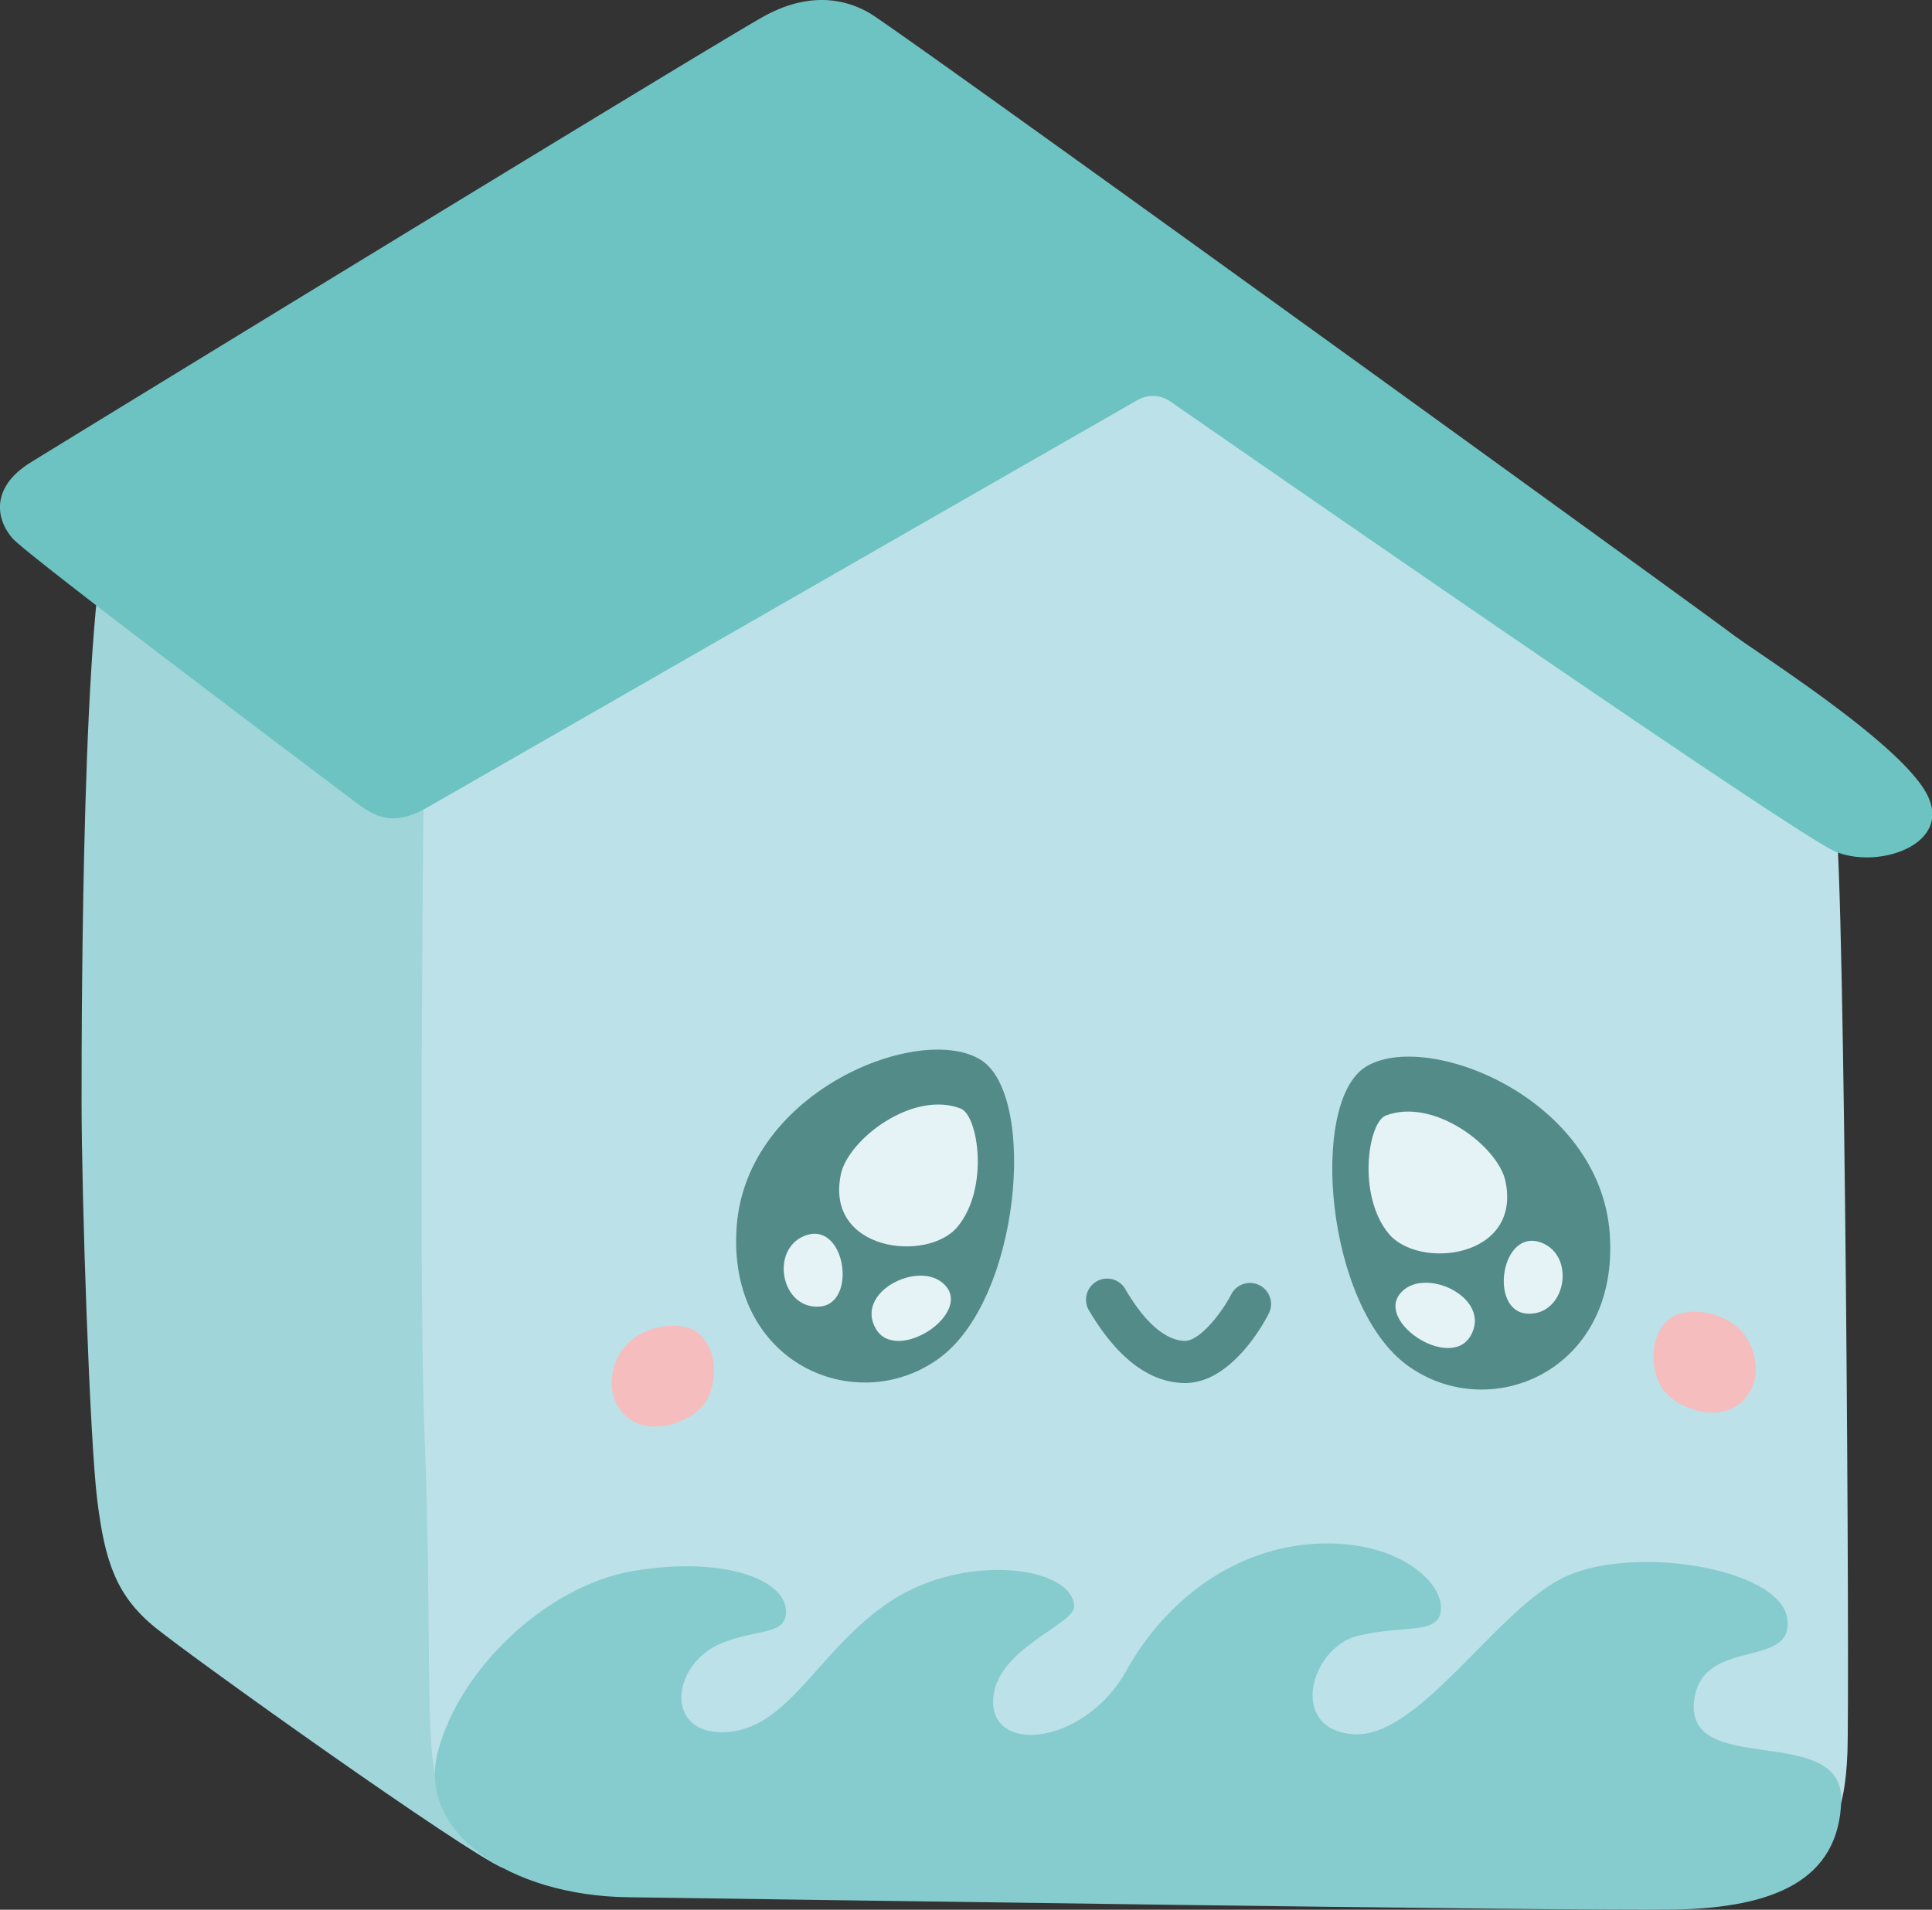 <svg id="Layer_1" data-name="Layer 1" xmlns="http://www.w3.org/2000/svg" viewBox="0 0 275.2 272.08"><rect x="0" y="0" width="275.2" height="272.08" fill="#333333" stroke="none"/><defs><style>.cls-1{fill:#a0d5d9;}.cls-2{fill:#bce1e8;}.cls-3{fill:#6dc3c2;}.cls-4{fill:#538b88;}.cls-5{fill:#e5f3f6;}.cls-6{fill:#f6bdbe;}.cls-7{fill:#86cccf;}</style></defs><path class="cls-1" d="M174.68,338.7c-4,10.24-4.1,69-4.1,82.53s1.16,48.09,2.23,56.7,2.62,13.6,8.27,18.18,44.1,32,49.49,34.24l-.82-161.63Z" transform="translate(-158.96 -264.23)"/><path class="cls-2" d="M219.45,361.94s-1,82.71,0,107.32.11,41.72,1.46,47.5,10.16,10.94,18.37,11.63,171.22.48,176-.69,6.49-5.46,6.83-13.67-.34-125.09-1.7-133.29-99.82-72.11-99.82-72.11Z" transform="translate(-158.96 -264.23)"/><path class="cls-3" d="M321,321.22a4.36,4.36,0,0,1,4.66.2c14.08,9.77,89,61.68,94.69,64.11,6.26,2.68,17.31-1.15,12.81-8.64s-24.31-19.89-27.7-22.5S287,268.5,282.8,266.08s-9.21-2.62-14.74.32S166.71,328,163.22,330.18c-5.71,3.61-4.75,8.13-2.5,10.72s45.8,35.26,48.74,37.51,5.53,3.63,10.37.86C224.22,376.76,305.84,329.9,321,321.22Z" transform="translate(-158.96 -264.23)"/><path class="cls-4" d="M298.71,415.26c-8.52-5.43-33.44,4.29-34.82,23.77s17,27.22,28.74,18.79S306.72,420.37,298.71,415.26Z" transform="translate(-158.96 -264.23)"/><path class="cls-5" d="M295.81,422.17c-6.81-2.65-16,4.36-17.07,9.34-2.33,11,12.38,12.66,16.64,7.47C299.9,433.47,298.29,423.14,295.81,422.17Z" transform="translate(-158.96 -264.23)"/><path class="cls-5" d="M293.22,447c-3.66-3.1-12.49,1.34-9.51,6.53S298.07,451.06,293.22,447Z" transform="translate(-158.96 -264.23)"/><path class="cls-5" d="M273.51,440.32c-4.87,2-3.3,10.45,2.19,10.06S279.37,437.92,273.51,440.32Z" transform="translate(-158.96 -264.23)"/><path class="cls-4" d="M327.77,461.27h-.2c-4.95-.13-9.47-3.58-13.43-10.24l-.06-.1a3,3,0,0,1,5.16-3.07l.05.1c3.54,6,6.54,7.26,8.44,7.31h0c2.11,0,5.22-3.9,6.67-6.74a3,3,0,0,1,5.35,2.7C339.27,452.27,334.53,461.27,327.77,461.27Z" transform="translate(-158.96 -264.23)"/><path class="cls-6" d="M258.2,454c-2.06-1.5-7.24-1.24-10.11,1.93-2.26,2.5-3.12,7.41.2,10.2s9.1.77,11-1.92S261.38,456.34,258.2,454Z" transform="translate(-158.96 -264.23)"/><path class="cls-4" d="M353.44,416.26c8.52-5.43,33.44,4.29,34.82,23.77s-17,27.22-28.74,18.79S345.42,421.38,353.44,416.26Z" transform="translate(-158.96 -264.23)"/><path class="cls-5" d="M356.34,423.17c6.8-2.64,16,4.36,17.06,9.34,2.33,11-12.37,12.66-16.64,7.47C352.24,434.47,353.85,424.14,356.34,423.17Z" transform="translate(-158.96 -264.23)"/><path class="cls-5" d="M358.92,448c3.67-3.09,12.5,1.34,9.52,6.54S354.08,452.06,358.92,448Z" transform="translate(-158.96 -264.23)"/><path class="cls-5" d="M378.64,441.32c4.86,2,3.29,10.45-2.19,10.06S372.78,438.93,378.64,441.32Z" transform="translate(-158.96 -264.23)"/><path class="cls-6" d="M396.94,452c2.07-1.51,7.25-1.24,10.11,1.93,2.27,2.5,3.13,7.41-.19,10.2s-9.1.77-11-1.92S393.77,454.34,396.94,452Z" transform="translate(-158.96 -264.23)"/><path class="cls-7" d="M221.32,513.84c-2.95,11.44,10.26,20.47,27.1,20.69s134.62,2,148.93,1.76,23.55-4.18,23.88-15.52-22.81-3-20.9-14.64c1.43-8.7,14.31-4.07,13.21-11.34s-22.57-10.68-32.26-5.61S360.92,512,351.67,511.3s-6.05-12.33.66-14,11.89,0,11.89-4-6.49-9.69-17.72-9.14-21.25,7.6-27.08,18.06-18.93,12-19,4.51,11.66-11,11.55-13.65c-.23-5.72-15.52-7.7-26.08-.77s-14.54,18.59-24,18.71c-8.46.11-7.27-10.12.33-12.88,5.07-1.83,8.43-1.08,8.69-4,.44-4.73-8.69-8.36-22-6.05C236.64,490.31,224.36,502.09,221.32,513.84Z" transform="translate(-158.96 -264.23)"/></svg>